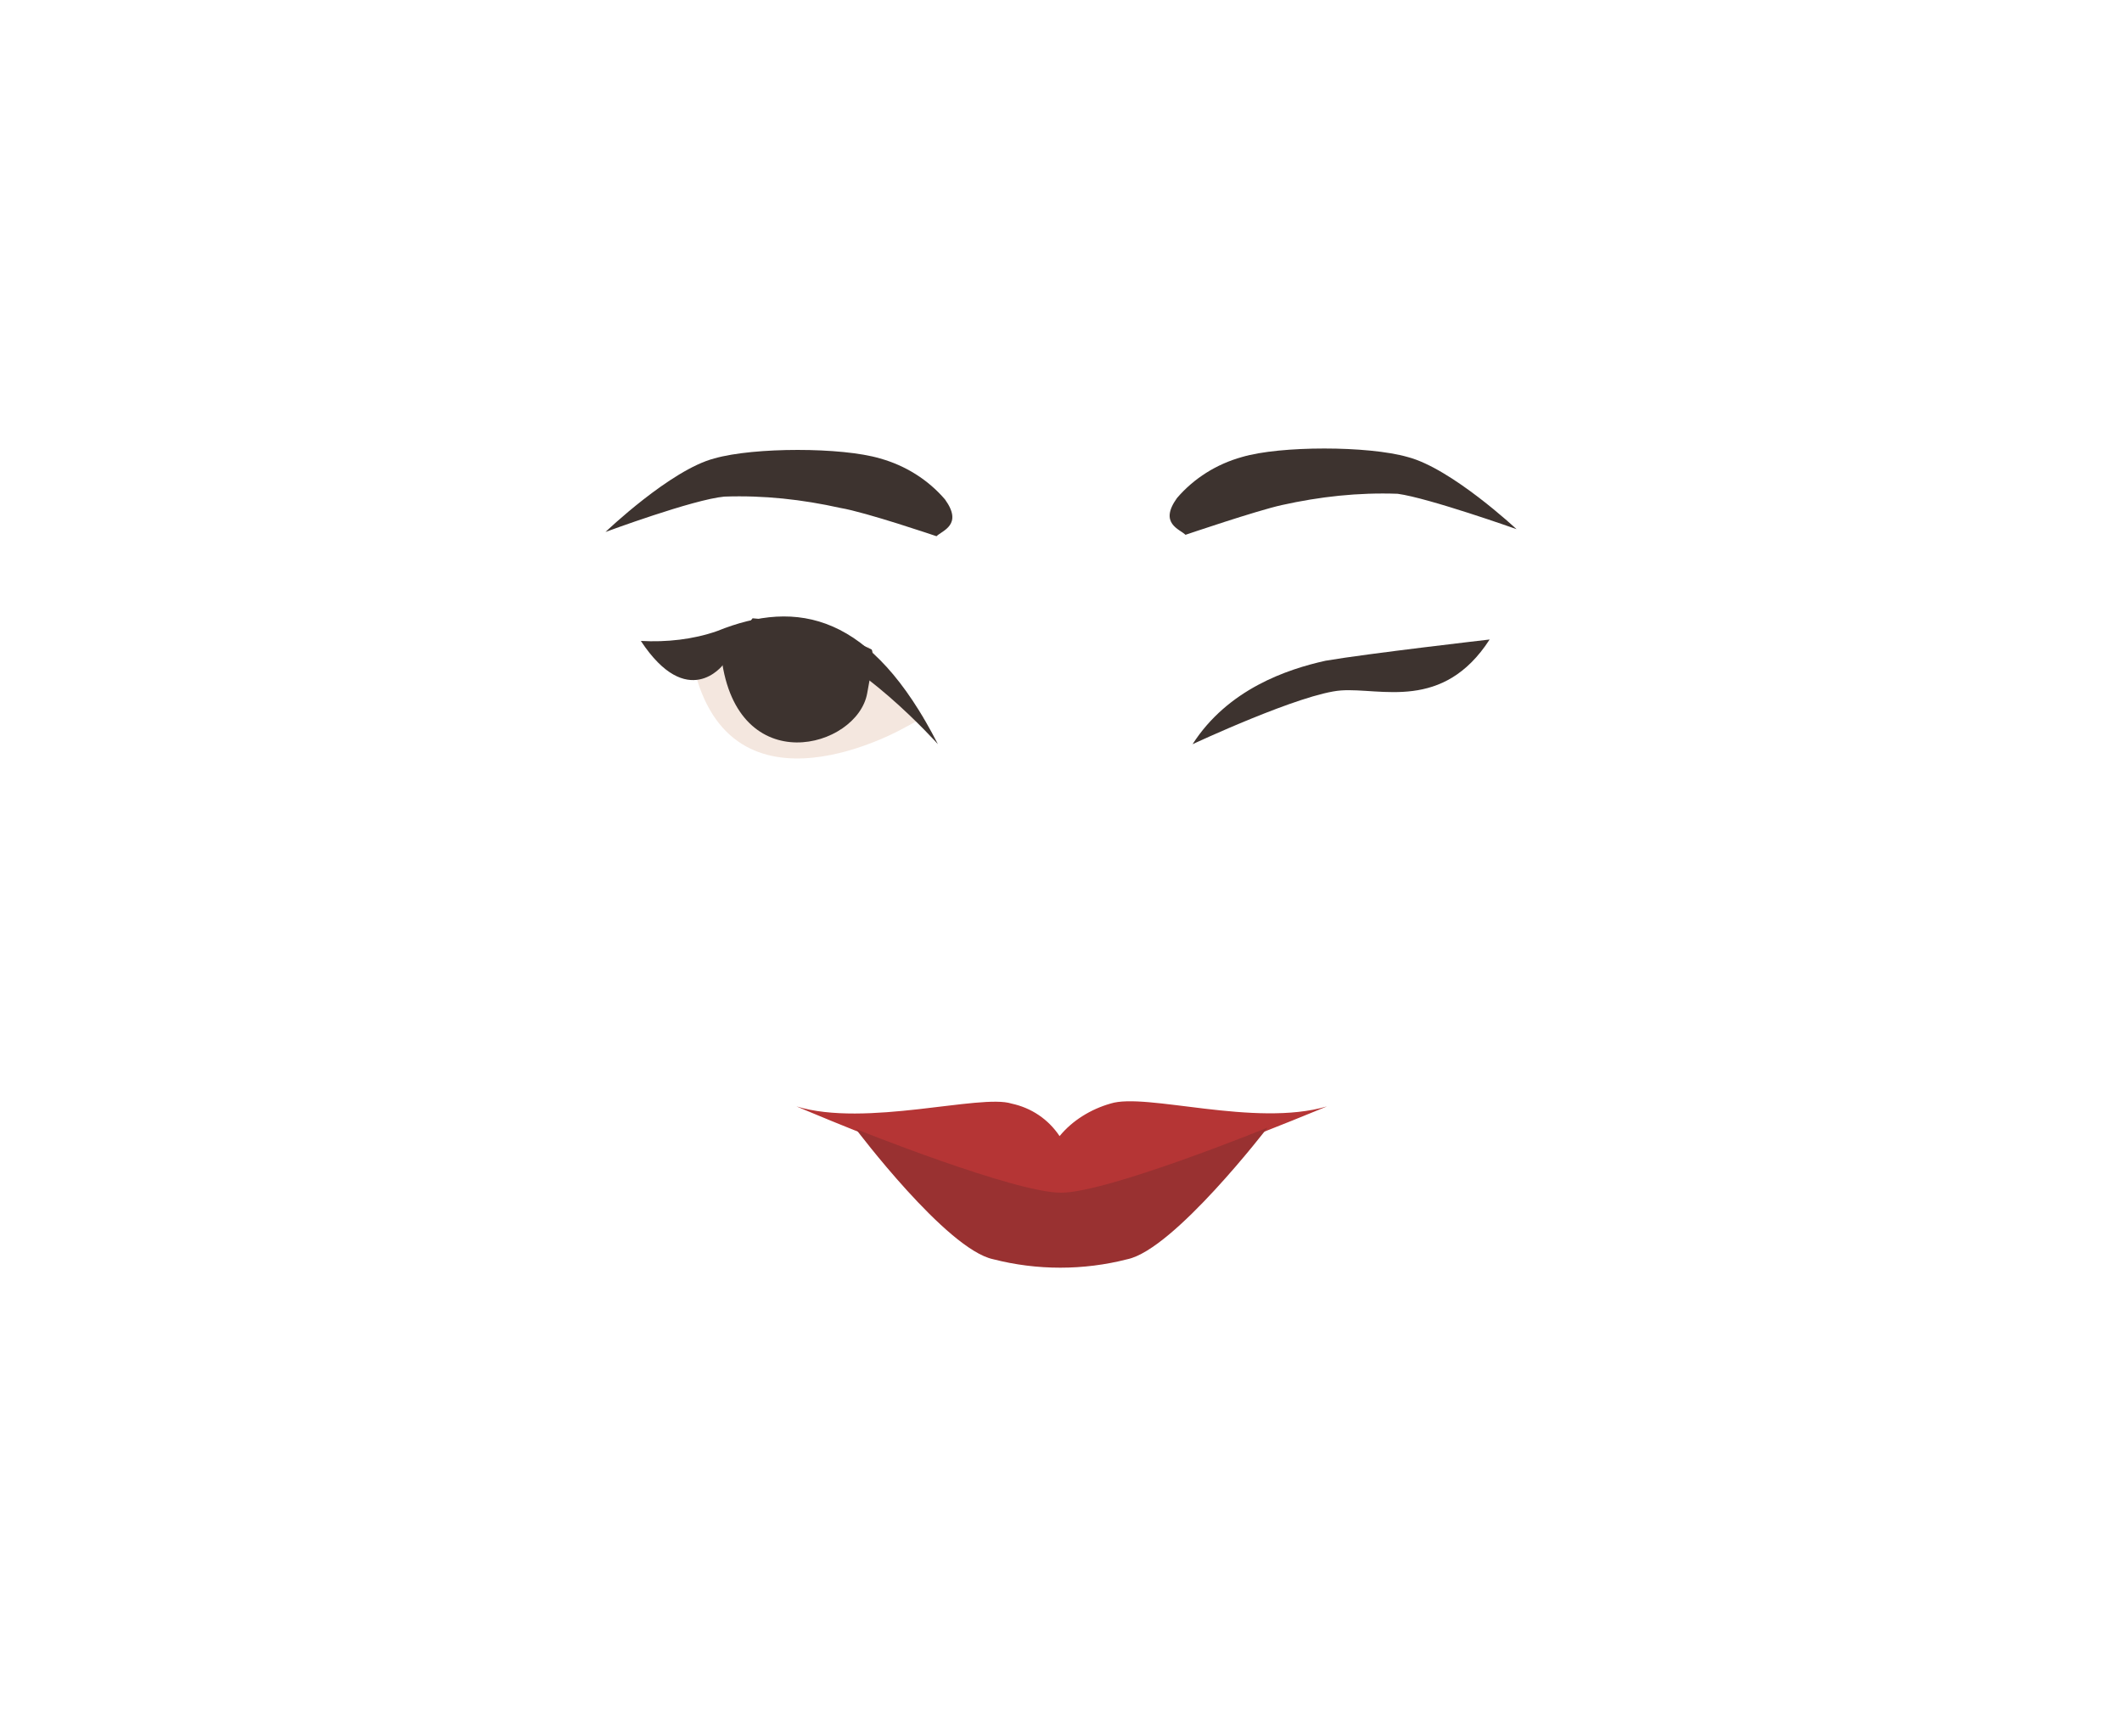 <?xml version="1.0" encoding="utf-8"?>
<!-- Generator: Adobe Illustrator 26.0.2, SVG Export Plug-In . SVG Version: 6.00 Build 0)  -->
<svg version="1.1" id="Layer_1" xmlns="http://www.w3.org/2000/svg" xmlns:xlink="http://www.w3.org/1999/xlink" x="0px" y="0px"
	 viewBox="0 0 150 122.7" style="enable-background:new 0 0 150 122.7;" xml:space="preserve">
<style type="text/css">
	.st0{fill:#3D332F;}
	.st1{fill:#B53535;}
	.st2{fill:#993131;}
	.st3{fill:#F4E7DF;}
</style>
<g id="Calque_3">
	<path class="st0" d="M84.3,52.6c0,0,7.7-3.6,10.5-3.8s7.2,1.5,10.5-3.6c0,0-8.7,1-11.6,1.5C91,47.3,86.8,48.7,84.3,52.6z"/>
	<path class="st0" d="M66.2,37.9c0.4-0.4,1.9-0.8,0.6-2.6c-1.2-1.4-2.8-2.4-4.6-2.9c-2.7-0.8-8.9-0.8-11.7,0
		c-3.1,0.8-7.7,5.2-7.7,5.2s6.2-2.3,8.4-2.5c2.8-0.1,5.5,0.2,8.2,0.8C61.2,36.2,66.2,37.9,66.2,37.9z"/>
	<path class="st0" d="M83.8,37.8c-0.4-0.4-1.9-0.8-0.6-2.6c1.2-1.4,2.8-2.4,4.6-2.9c2.7-0.8,8.9-0.8,11.7,0c3.1,0.8,7.7,5.1,7.7,5.1
		s-6.2-2.2-8.4-2.5c-2.8-0.1-5.5,0.2-8.2,0.8C88.8,36.1,83.8,37.8,83.8,37.8z"/>
	<path class="st1" d="M93.8,78.2c0,0-15.6,6.5-18.9,6.5s-18.6-6.5-18.6-6.5c4.9,1.5,13-0.9,15.2-0.2c1.4,0.3,2.6,1.1,3.4,2.3
		c0.9-1.1,2.2-1.9,3.6-2.3C81,77.2,88.7,79.7,93.8,78.2z"/>
	<path class="st2" d="M89.6,79.7c0,0-6.6,8.6-9.9,9.3c-3.1,0.8-6.4,0.8-9.5,0c-3.3-0.7-9.7-9.2-9.7-9.2s11.2,4.5,14.5,4.5
		S89.6,79.7,89.6,79.7z"/>
	<path class="st3" d="M64,51.4c0,0-12.4,7.2-15-4.4l0.2-0.9l12.2-0.4l3.9,5L64,51.4z"/>
	<path class="st0" d="M66.3,52.6c0,0-5.9-6.6-9.9-7.1c-1.9-0.2-3.8,0.4-5.3,1.5c0,0-2.5,3.3-5.8-1.7c1.8,0.1,3.7-0.1,5.4-0.7
		C56.4,42.3,61.6,43.4,66.3,52.6z"/>
	<path class="st0" d="M61.3,49c-0.7,3.9-9.2,6.2-10.3-2.5l2.2-2.8l4.5,0.4l3.9,1.8C61.6,45.9,61.9,45.9,61.3,49z"/>
</g>
</svg>
